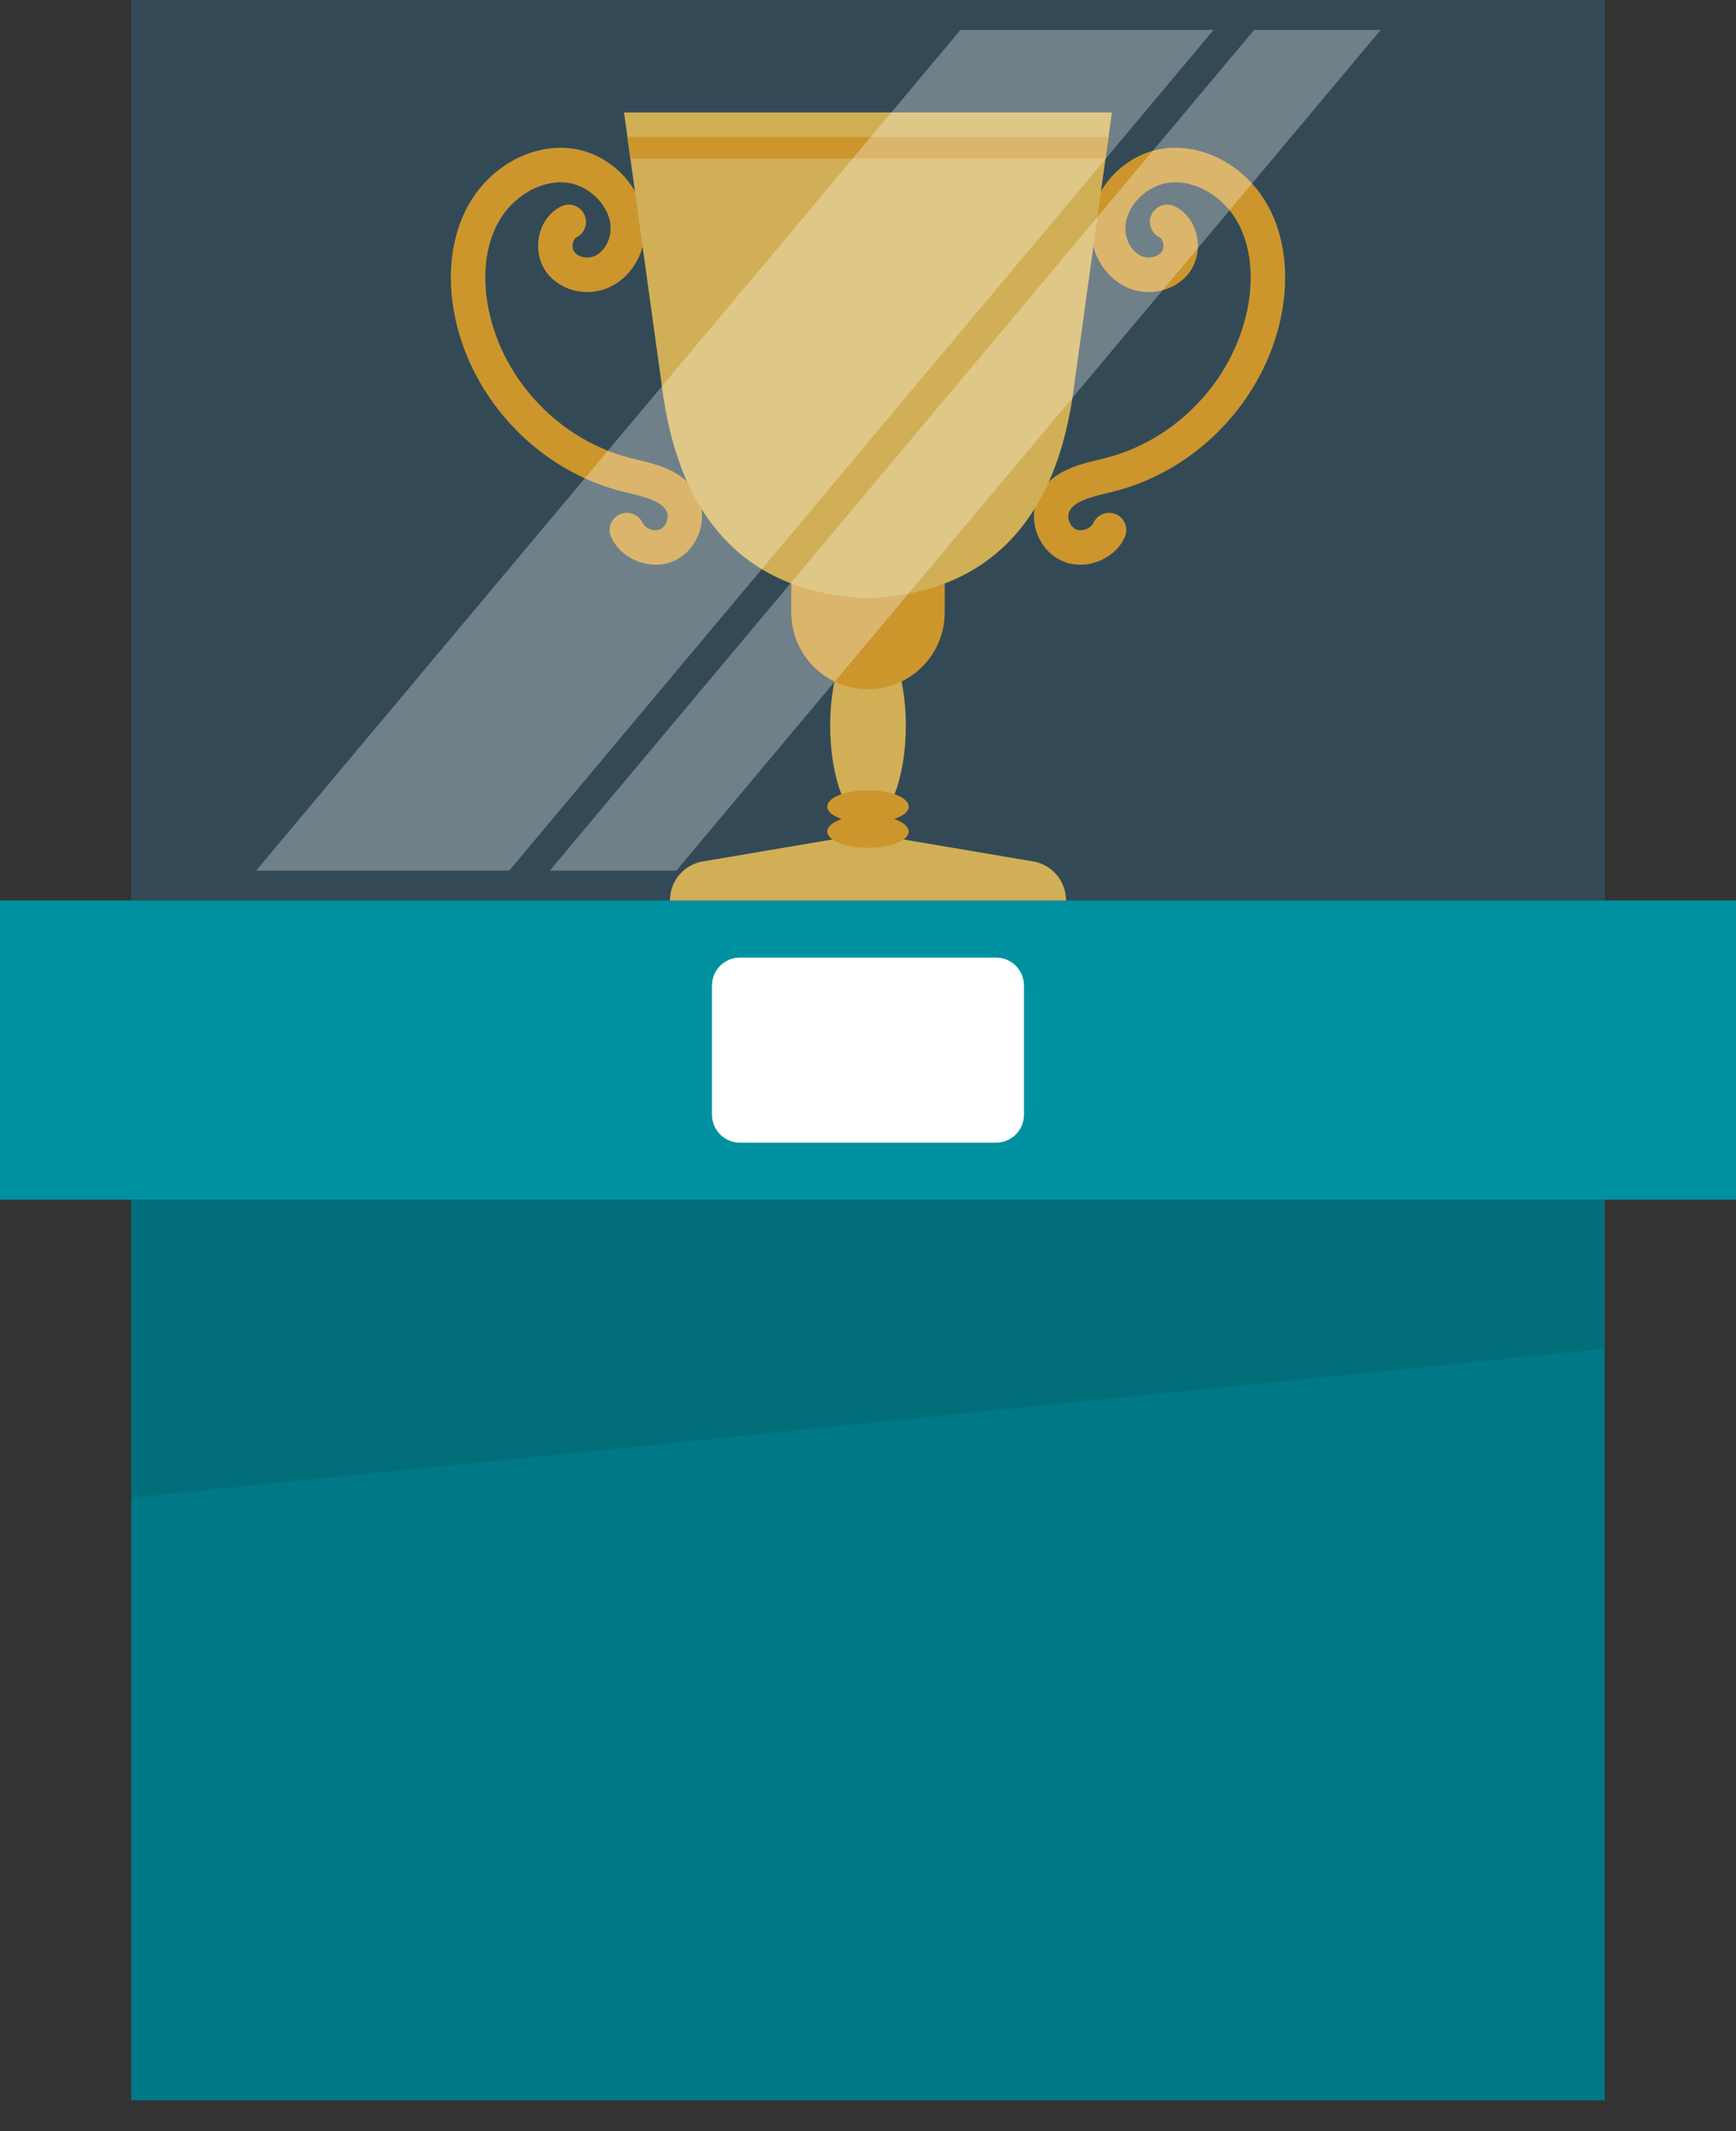 <svg width="44" height="54" viewBox="0 0 44 54" fill="none" xmlns="http://www.w3.org/2000/svg">
<rect x="0" y="0" width="44" height="54" fill="#333333" stroke="none"/>
<path d="M44 22.818H0V30.399H44V22.818Z" fill="#0091A1"/>
<path d="M40.673 30.399H3.325V53.218H40.673V30.399Z" fill="#007885"/>
<path d="M25.246 28.954H18.754C18.363 28.954 18.046 28.637 18.046 28.246V24.971C18.046 24.581 18.362 24.264 18.754 24.264H25.246C25.636 24.264 25.953 24.58 25.953 24.971V28.246C25.953 28.637 25.636 28.954 25.246 28.954Z" fill="white"/>
<path opacity="0.1" d="M40.674 34.173L3.325 37.948V30.399H40.674V34.173Z" fill="#1D1D1B"/>
<path d="M16.62 14.309C16.156 14.309 15.693 14.046 15.493 13.617C15.391 13.399 15.485 13.138 15.704 13.035C15.923 12.933 16.183 13.028 16.285 13.246C16.355 13.395 16.579 13.479 16.729 13.412C16.879 13.345 16.967 13.122 16.902 12.971C16.787 12.699 16.345 12.593 15.916 12.489L15.78 12.456C13.675 11.933 11.967 10.153 11.531 8.028C11.316 6.985 11.436 5.983 11.867 5.206C12.398 4.248 13.42 3.665 14.409 3.753C14.978 3.804 15.521 4.099 15.898 4.563C16.24 4.984 16.398 5.489 16.34 5.985C16.274 6.553 15.937 7.046 15.46 7.271C14.896 7.538 14.204 7.379 13.852 6.901C13.659 6.637 13.591 6.28 13.672 5.944C13.749 5.627 13.949 5.367 14.221 5.231C14.437 5.123 14.7 5.211 14.807 5.428C14.915 5.644 14.827 5.906 14.612 6.015C14.572 6.035 14.538 6.085 14.522 6.151C14.502 6.236 14.515 6.327 14.557 6.383C14.658 6.521 14.905 6.567 15.086 6.481C15.286 6.386 15.44 6.147 15.471 5.884C15.501 5.625 15.412 5.353 15.219 5.116C14.992 4.838 14.66 4.654 14.33 4.625C13.69 4.566 12.991 4.982 12.631 5.631C12.301 6.225 12.214 7.014 12.387 7.852C12.757 9.654 14.206 11.164 15.991 11.608L16.121 11.64C16.699 11.779 17.418 11.954 17.705 12.629C17.954 13.213 17.663 13.953 17.084 14.211C16.938 14.278 16.779 14.309 16.62 14.309Z" fill="#F39200"/>
<path d="M27.38 14.309C27.843 14.309 28.307 14.046 28.506 13.617C28.609 13.399 28.515 13.138 28.296 13.035C28.076 12.933 27.817 13.028 27.715 13.246C27.645 13.395 27.421 13.479 27.27 13.412C27.121 13.345 27.033 13.122 27.098 12.971C27.213 12.699 27.655 12.593 28.083 12.489L28.219 12.456C30.325 11.933 32.032 10.153 32.469 8.028C32.683 6.985 32.564 5.983 32.132 5.206C31.602 4.248 30.579 3.665 29.591 3.753C29.022 3.804 28.479 4.099 28.102 4.563C27.759 4.984 27.602 5.489 27.659 5.985C27.725 6.553 28.063 7.046 28.54 7.271C29.104 7.538 29.795 7.379 30.147 6.901C30.341 6.637 30.408 6.28 30.328 5.944C30.251 5.627 30.05 5.367 29.779 5.231C29.562 5.123 29.3 5.211 29.192 5.428C29.084 5.644 29.172 5.906 29.388 6.015C29.428 6.035 29.461 6.085 29.477 6.151C29.498 6.236 29.484 6.327 29.443 6.383C29.342 6.521 29.095 6.567 28.914 6.481C28.714 6.386 28.559 6.147 28.529 5.884C28.498 5.625 28.588 5.353 28.781 5.116C29.007 4.838 29.339 4.654 29.67 4.625C30.31 4.566 31.009 4.982 31.369 5.631C31.698 6.225 31.785 7.014 31.613 7.852C31.242 9.654 29.794 11.164 28.009 11.608L27.879 11.64C27.301 11.779 26.581 11.954 26.294 12.629C26.046 13.213 26.336 13.953 26.916 14.211C27.062 14.278 27.221 14.309 27.38 14.309Z" fill="#F39200"/>
<path d="M16.982 22.819V22.81C16.982 22.324 17.333 21.909 17.812 21.828L22 21.118L26.187 21.828C26.667 21.909 27.017 22.324 27.017 22.81V22.819H16.982Z" fill="#F9B233"/>
<path d="M22 20.949C21.46 20.793 21.041 19.706 21.041 18.388C21.041 17.07 21.46 15.983 22 15.827C22.54 15.983 22.959 17.07 22.959 18.388C22.959 19.706 22.54 20.793 22 20.949Z" fill="#F9B233"/>
<path d="M20.055 12.859V15.52C20.055 16.593 20.925 17.464 21.999 17.464C23.073 17.464 23.944 16.594 23.944 15.52V12.859H20.055Z" fill="#F39200"/>
<path d="M21.999 15.16C19.087 15.04 17.202 13.343 16.765 9.7L15.978 4.016L15.902 3.471L15.817 2.85H28.182L28.097 3.471L28.021 4.016L27.234 9.7C26.797 13.344 24.912 15.041 21.999 15.16Z" fill="#F9B233"/>
<path d="M21.999 21.483C22.569 21.483 23.032 21.298 23.032 21.07C23.032 20.842 22.569 20.657 21.999 20.657C21.429 20.657 20.967 20.842 20.967 21.07C20.967 21.298 21.429 21.483 21.999 21.483Z" fill="#F39200"/>
<path d="M21.999 20.851C21.429 20.851 20.967 20.666 20.967 20.438C20.967 20.21 21.429 20.025 21.999 20.025C22.569 20.025 23.032 20.21 23.032 20.438C23.032 20.666 22.569 20.851 21.999 20.851Z" fill="#F39200"/>
<path d="M15.977 4.015L15.901 3.47H28.097L28.021 4.015H15.977Z" fill="#F39200"/>
<path opacity="0.2" d="M40.673 0H3.325V22.818H40.673V0Z" fill="#36A9E1"/>
<path opacity="0.3" d="M12.906 22.061H6.491L24.343 0.759H30.758L12.906 22.061Z" fill="white"/>
<path opacity="0.3" d="M17.142 22.061H13.935L31.786 0.759H34.994L17.142 22.061Z" fill="white"/>
</svg>

